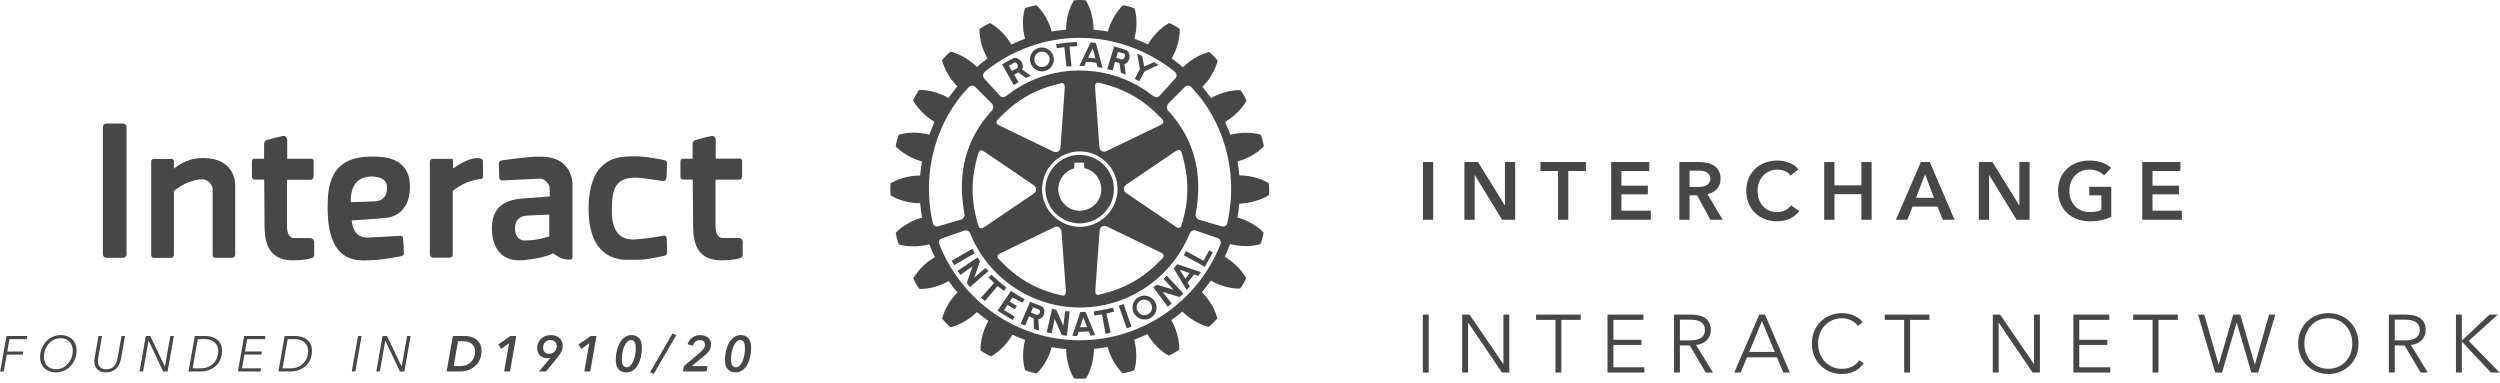 <?xml version="1.0" encoding="UTF-8"?>
<svg width="261px" height="40px" viewBox="0 0 261 40" version="1.1" xmlns="http://www.w3.org/2000/svg" xmlns:xlink="http://www.w3.org/1999/xlink">
    <!-- Generator: Sketch 52.2 (67145) - http://www.bohemiancoding.com/sketch -->
    <title>Group 28</title>
    <desc>Created with Sketch.</desc>
    <g id="Page-1" stroke="none" stroke-width="1" fill="none" fill-rule="evenodd">
        <g id="Group-28" fill="#474747">
            <path d="M132.463,20.39 C132.515,20.029 132.515,19.486 132.463,19.125 C131.533,18.57 130.397,18.311 129.39,18.311 C129.351,17.821 129.273,17.33 129.196,16.852 C130.164,16.594 131.197,16.051 131.946,15.277 C131.895,14.915 131.753,14.386 131.624,14.063 C130.591,13.766 129.428,13.817 128.447,14.076 C128.279,13.624 128.085,13.172 127.892,12.733 C128.757,12.229 129.622,11.441 130.139,10.499 C130.048,10.292 129.919,10.047 129.79,9.827 C129.699,9.672 129.596,9.53 129.506,9.414 C128.421,9.388 127.31,9.75 126.432,10.24 C126.148,9.84 125.851,9.453 125.528,9.065 C126.239,8.355 126.859,7.361 127.13,6.328 C126.897,6.031 126.523,5.656 126.239,5.424 C125.193,5.695 124.211,6.315 123.501,7.025 C123.127,6.702 122.726,6.392 122.326,6.095 C122.829,5.23 123.191,4.106 123.165,3.035 C122.868,2.802 122.416,2.544 122.068,2.402 C121.125,2.918 120.337,3.784 119.846,4.636 C119.395,4.416 118.917,4.223 118.426,4.042 C118.697,3.086 118.749,1.911 118.452,0.878 C118.116,0.736 117.587,0.594 117.238,0.542 C116.463,1.304 115.921,2.337 115.663,3.293 C115.172,3.203 114.655,3.138 114.165,3.099 C114.165,2.105 113.919,0.969 113.364,0.039 C113.183,0.013 112.964,2.84217094e-14 112.744,2.84217094e-14 C112.512,2.84217094e-14 112.292,0.013 112.111,0.039 C111.556,0.969 111.298,2.105 111.298,3.099 C110.794,3.138 110.29,3.203 109.8,3.293 C109.542,2.324 108.986,1.291 108.211,0.542 C107.85,0.594 107.32,0.736 106.998,0.865 C106.701,1.898 106.752,3.061 107.01,4.042 C106.533,4.223 106.055,4.429 105.59,4.649 C105.086,3.784 104.299,2.918 103.356,2.402 C103.188,2.479 102.981,2.583 102.775,2.699 C102.581,2.815 102.4,2.931 102.258,3.035 C102.232,4.119 102.594,5.23 103.098,6.108 C102.723,6.392 102.349,6.676 101.987,6.986 C101.277,6.276 100.283,5.656 99.249,5.385 C98.952,5.617 98.578,5.992 98.345,6.276 C98.617,7.322 99.237,8.303 99.947,9.014 C99.637,9.401 99.314,9.814 99.017,10.227 C98.152,9.724 97.041,9.375 95.956,9.388 C95.853,9.53 95.737,9.711 95.621,9.905 C95.505,10.111 95.401,10.318 95.324,10.486 C95.853,11.428 96.705,12.216 97.571,12.72 C97.377,13.159 97.183,13.611 97.015,14.063 C96.047,13.805 94.872,13.753 93.839,14.063 C93.697,14.399 93.555,14.928 93.503,15.277 C94.252,16.051 95.298,16.594 96.254,16.852 C96.176,17.33 96.111,17.834 96.06,18.324 C95.053,18.324 93.916,18.583 92.986,19.138 C92.935,19.499 92.935,20.042 92.986,20.403 C93.916,20.959 95.053,21.217 96.06,21.217 C96.111,21.721 96.189,22.224 96.266,22.715 C95.298,22.986 94.265,23.528 93.516,24.303 C93.567,24.665 93.71,25.194 93.839,25.517 C94.872,25.814 96.034,25.762 97.015,25.504 C97.196,25.956 97.39,26.421 97.597,26.847 C96.731,27.338 95.866,28.139 95.35,29.068 C95.401,29.185 95.466,29.314 95.543,29.456 C95.685,29.714 95.84,29.972 95.982,30.166 C97.067,30.192 98.178,29.83 99.043,29.339 C99.327,29.753 99.637,30.153 99.96,30.528 C99.249,31.225 98.63,32.219 98.358,33.265 C98.591,33.562 98.965,33.937 99.249,34.169 C100.295,33.898 101.277,33.278 101.987,32.581 C102.362,32.904 102.775,33.201 103.188,33.498 C102.697,34.363 102.349,35.486 102.362,36.571 C102.659,36.791 103.123,37.062 103.459,37.204 C104.402,36.674 105.19,35.822 105.693,34.944 C106.119,35.138 106.571,35.318 107.023,35.486 C106.765,36.442 106.713,37.617 107.023,38.65 C107.359,38.792 107.889,38.934 108.237,38.986 C109.012,38.237 109.554,37.191 109.8,36.235 C110.278,36.339 110.794,36.403 111.311,36.442 C111.311,37.436 111.569,38.573 112.124,39.502 C112.305,39.528 112.512,39.541 112.731,39.541 C112.964,39.541 113.196,39.528 113.39,39.502 C113.945,38.573 114.203,37.436 114.203,36.429 C114.681,36.39 115.172,36.313 115.637,36.222 C115.895,37.191 116.437,38.224 117.212,38.973 C117.574,38.921 118.103,38.779 118.426,38.65 C118.723,37.617 118.671,36.455 118.413,35.473 C118.878,35.293 119.343,35.099 119.782,34.879 C120.286,35.745 121.073,36.61 122.016,37.126 C122.352,36.984 122.829,36.713 123.114,36.494 C123.139,35.409 122.778,34.298 122.287,33.42 C122.675,33.149 123.062,32.839 123.436,32.529 C124.147,33.226 125.141,33.859 126.187,34.13 C126.484,33.898 126.859,33.523 127.091,33.239 C126.82,32.193 126.2,31.212 125.49,30.502 C125.8,30.127 126.11,29.714 126.407,29.301 C127.272,29.791 128.395,30.153 129.467,30.127 C129.57,29.998 129.674,29.843 129.764,29.688 C129.893,29.469 130.022,29.236 130.1,29.042 C129.583,28.1 128.718,27.312 127.866,26.808 C128.072,26.369 128.253,25.917 128.421,25.478 C129.377,25.737 130.552,25.788 131.585,25.491 C131.727,25.156 131.869,24.626 131.921,24.277 C131.172,23.503 130.126,22.96 129.183,22.702 C129.273,22.237 129.338,21.746 129.377,21.269 C130.397,21.204 131.533,20.946 132.463,20.39 L132.463,20.39 Z M102.904,7.412 C105.603,5.269 109.025,3.952 112.718,3.952 C116.411,3.952 119.808,5.269 122.545,7.399 C122.894,7.684 122.894,7.968 122.713,8.174 L121.073,9.982 C120.841,10.24 120.595,10.189 120.26,9.93 C118.181,8.303 115.533,7.361 112.705,7.361 C109.877,7.361 107.23,8.316 105.177,9.93 C104.854,10.189 104.609,10.227 104.376,9.982 L102.736,8.174 C102.568,7.968 102.568,7.684 102.904,7.412 L102.904,7.412 Z M107.901,19.319 C108.263,19.564 108.276,19.964 107.901,20.223 L102.839,23.658 C102.323,24.006 102.207,23.774 102.116,23.477 C101.341,20.881 101.354,18.647 102.116,16.064 C102.284,15.522 102.555,15.69 102.839,15.884 L107.901,19.319 L107.901,19.319 Z M104.221,12.423 C105.151,11.454 106.081,10.692 107.114,10.085 C108.16,9.479 109.309,9.039 110.639,8.717 C110.936,8.639 111.194,8.626 111.156,9.246 L110.717,15.354 C110.704,15.574 110.613,15.729 110.471,15.819 C110.329,15.909 110.136,15.909 109.929,15.806 L104.428,13.146 C104.105,12.991 103.834,12.836 104.221,12.423 L104.221,12.423 Z M104.518,26.408 L110.032,23.735 C110.433,23.541 110.781,23.735 110.82,24.187 L111.272,30.295 C111.311,30.915 111.052,30.902 110.755,30.825 C108.121,30.205 106.197,29.081 104.337,27.118 C103.924,26.705 104.208,26.563 104.518,26.408 L104.518,26.408 Z M108.793,19.745 C108.793,17.575 110.562,15.806 112.731,15.806 C114.901,15.806 116.67,17.575 116.67,19.745 C116.67,21.914 114.901,23.683 112.731,23.683 C110.562,23.67 108.793,21.901 108.793,19.745 L108.793,19.745 Z M114.358,30.218 L114.797,24.11 C114.836,23.67 115.172,23.464 115.585,23.658 L121.099,26.318 C121.667,26.589 121.512,26.808 121.306,27.028 C119.433,28.991 117.509,30.101 114.888,30.734 C114.319,30.889 114.332,30.566 114.358,30.218 L114.358,30.218 Z M117.6,20.171 C117.238,19.926 117.225,19.525 117.6,19.267 L122.662,15.832 C123.178,15.483 123.294,15.716 123.385,16.013 C124.16,18.608 124.147,20.842 123.385,23.425 C123.217,23.967 122.946,23.8 122.662,23.606 L117.6,20.171 L117.6,20.171 Z M121.073,13.094 L115.559,15.754 C115.159,15.948 114.81,15.767 114.771,15.303 L114.332,9.194 C114.281,8.575 114.552,8.587 114.849,8.665 C117.483,9.298 119.407,10.421 121.267,12.371 C121.667,12.797 121.383,12.939 121.073,13.094 L121.073,13.094 Z M97.377,23.257 C96.163,17.872 97.816,12.591 101.083,9.156 C101.354,8.884 101.638,8.884 101.819,9.078 L103.524,10.783 C103.769,11.054 103.743,11.428 103.485,11.609 C100.928,14.45 99.856,17.989 100.696,22.366 C100.722,22.65 100.528,22.883 100.308,22.934 L97.958,23.619 C97.648,23.722 97.442,23.528 97.377,23.257 L97.377,23.257 Z M127.414,25.504 C125.102,31.367 119.369,35.525 112.731,35.525 C106.094,35.525 100.373,31.38 98.074,25.517 C97.945,25.194 98.1,24.975 98.345,24.884 L100.696,24.071 C100.825,24.032 101.148,24.019 101.29,24.368 C103.111,28.926 107.617,32.103 112.744,32.103 C117.871,32.103 122.287,28.978 124.185,24.432 C124.366,24.019 124.676,24.019 124.805,24.058 L127.156,24.871 C127.388,24.975 127.53,25.194 127.414,25.504 L127.414,25.504 Z M128.137,23.257 C128.072,23.528 127.866,23.722 127.556,23.632 L125.206,22.947 C124.986,22.896 124.805,22.663 124.818,22.379 C125.658,18.014 124.586,14.463 122.029,11.622 C121.771,11.441 121.745,11.067 121.99,10.796 L123.695,9.091 C123.811,8.897 124.185,8.859 124.418,9.143 C127.685,12.578 129.351,17.872 128.137,23.257 L128.137,23.257 Z" id="Shape-Copy-21"></path>
            <path d="M116.295,19.745 C116.295,17.782 114.694,16.181 112.718,16.168 C110.755,16.168 109.154,17.769 109.141,19.745 C109.141,21.708 110.742,23.309 112.718,23.322 C114.694,23.309 116.295,21.708 116.295,19.745 L116.295,19.745 Z M110.717,20.739 C110.575,20.442 110.484,20.106 110.484,19.745 C110.484,19.344 110.587,18.957 110.781,18.634 C110.988,18.286 111.272,17.989 111.621,17.795 C111.776,17.704 111.956,17.627 112.137,17.588 L112.176,16.981 L112.757,16.981 L113.17,16.981 L113.196,17.549 C113.79,17.679 114.294,18.027 114.604,18.518 C114.836,18.88 114.978,19.306 114.978,19.758 C114.978,20.171 114.862,20.558 114.668,20.894 C114.281,21.553 113.571,21.992 112.744,22.005 L112.731,22.005 C111.84,22.005 111.078,21.488 110.717,20.739 L110.717,20.739 Z" id="Shape-Copy-20"></path>
            <path d="M118.852,31.031 C118.452,31.264 118.232,31.664 118.232,32.103 C118.232,32.284 118.271,32.452 118.349,32.62 C118.374,32.658 118.387,32.697 118.413,32.736 C118.762,33.33 119.524,33.536 120.118,33.201 C120.35,33.059 120.531,32.865 120.634,32.632 C120.712,32.465 120.75,32.297 120.75,32.116 C120.75,31.909 120.699,31.69 120.583,31.496 C120.208,30.889 119.446,30.682 118.852,31.031 L118.852,31.031 Z M120.079,32.62 C120.027,32.684 119.95,32.749 119.872,32.787 C119.537,32.981 119.11,32.917 118.865,32.62 C118.826,32.581 118.8,32.542 118.775,32.49 C118.697,32.361 118.671,32.232 118.658,32.09 C118.658,31.806 118.8,31.548 119.059,31.393 C119.446,31.173 119.937,31.289 120.156,31.69 C120.234,31.819 120.273,31.961 120.273,32.09 C120.286,32.284 120.208,32.477 120.079,32.62 L120.079,32.62 Z" id="Shape-Copy-19"></path>
            <path d="M101.509,25.969 L99.353,27.222 C99.43,27.377 99.521,27.545 99.611,27.687 L101.768,26.434 C101.664,26.253 101.6,26.137 101.509,25.969 L101.509,25.969 Z" id="Shape-Copy-18"></path>
            <path d="M116.799,31.909 L117.625,34.272 C117.793,34.221 117.974,34.169 118.129,34.105 L117.303,31.741 C117.109,31.819 116.993,31.858 116.799,31.909 L116.799,31.909 Z" id="Shape-Copy-17"></path>
            <path d="M104.802,30.36 L105.061,30.024 C104.492,29.546 104.027,29.172 103.498,28.681 L103.201,28.978 C103.408,29.172 103.588,29.352 103.782,29.546 L102.413,31.083 L102.826,31.431 L104.144,29.869 C104.363,30.05 104.583,30.192 104.802,30.36 L104.802,30.36 Z" id="Shape-Copy-16"></path>
            <path d="M116.205,32.116 C115.482,32.284 114.901,32.413 114.19,32.516 L114.255,32.942 C114.526,32.891 114.771,32.865 115.056,32.826 L115.417,34.854 L115.947,34.737 L115.52,32.736 C115.792,32.671 116.037,32.594 116.308,32.529 L116.205,32.116 L116.205,32.116 Z" id="Shape-Copy-15"></path>
            <path d="M113.364,32.62 L113.338,32.555 L112.783,32.581 L112.77,32.632 L112.421,33.678 L111.956,35.06 C112.124,35.06 112.292,35.073 112.46,35.086 L112.602,34.647 L113.687,34.608 L113.842,35.034 C114.01,35.009 114.165,34.996 114.332,34.983 L113.79,33.666 L113.364,32.62 L113.364,32.62 Z M112.757,34.169 L112.925,33.653 L113.093,33.136 L113.299,33.653 L113.493,34.143 L112.757,34.169 L112.757,34.169 Z" id="Shape-Copy-14"></path>
            <path d="M122.532,28.022 L122.894,28.629 L123.888,30.256 C124.005,30.127 124.121,30.011 124.224,29.895 L123.979,29.507 L124.663,28.655 L125.089,28.81 C125.128,28.745 125.18,28.681 125.218,28.629 C125.27,28.552 125.322,28.474 125.386,28.41 L122.894,27.583 L122.532,28.022 L122.532,28.022 Z M124.198,28.513 L124.108,28.629 L123.746,29.094 L123.462,28.629 L123.178,28.164 L124.198,28.513 L124.198,28.513 Z" id="Shape-Copy-13"></path>
            <polygon id="Shape-Copy-12" points="125.645 27.222 123.824 26.214 123.578 26.641 125.787 27.854 126.626 26.344 126.239 26.137"></polygon>
            <path d="M111.194,32.49 L111.014,34.014 L110.278,32.348 C110.097,32.31 110.006,32.258 109.839,32.232 L109.27,34.699 C109.438,34.737 109.606,34.763 109.787,34.789 L110.11,33.291 L110.846,34.97 C111.014,34.996 111.194,35.047 111.388,35.047 L111.672,32.503 C111.517,32.503 111.349,32.516 111.194,32.49 L111.194,32.49 Z" id="Shape-Copy-11"></path>
            <path d="M121.474,29.12 L122.52,30.243 L120.776,29.727 C120.634,29.843 120.531,29.882 120.402,29.985 L121.913,32.025 C122.055,31.922 122.184,31.806 122.313,31.69 L121.383,30.476 L123.139,31.005 C123.269,30.889 123.424,30.786 123.54,30.631 L121.796,28.771 C121.693,28.888 121.603,29.017 121.474,29.12 L121.474,29.12 Z" id="Shape-Copy-10"></path>
            <path d="M102.878,27.971 L101.716,28.978 L102.31,27.26 C102.194,27.105 102.168,27.015 102.052,26.873 L99.96,28.281 C100.063,28.423 100.166,28.552 100.27,28.694 L101.522,27.816 L100.928,29.546 C101.031,29.675 101.135,29.843 101.277,29.959 L103.214,28.293 C103.111,28.203 102.981,28.1 102.878,27.971 L102.878,27.971 Z" id="Shape-Copy-9"></path>
            <path d="M108.663,31.935 L107.54,31.509 L107.127,32.477 L107.062,32.62 L106.558,33.795 C106.726,33.885 106.881,33.937 107.036,33.988 L107.424,33.02 L107.914,33.226 L107.94,34.324 C108.134,34.402 108.315,34.453 108.483,34.492 L108.405,33.33 C108.767,33.278 108.986,32.955 109.025,32.62 C109.038,32.568 109.038,32.516 109.038,32.477 C109.025,32.245 108.909,32.025 108.663,31.935 L108.663,31.935 Z M108.56,32.62 C108.508,32.774 108.353,32.917 108.198,32.852 L107.63,32.632 L107.643,32.62 L107.695,32.477 L107.837,32.077 L108.457,32.31 C108.534,32.348 108.573,32.4 108.586,32.477 C108.586,32.516 108.573,32.568 108.56,32.62 L108.56,32.62 Z" id="Shape-Copy-8"></path>
            <path d="M105.706,31.044 C106.042,31.238 106.391,31.431 106.752,31.599 L106.972,31.225 C106.468,30.967 105.99,30.657 105.551,30.36 L104.144,32.439 C104.673,32.787 105.177,33.084 105.719,33.407 L105.939,33.046 L104.815,32.374 L105.19,31.832 L105.939,32.284 L106.171,31.935 C105.926,31.806 105.667,31.651 105.409,31.483 L105.706,31.044 L105.706,31.044 Z" id="Shape-Copy-7"></path>
            <path d="M108.883,7.451 C109.529,7.387 110.032,6.844 110.032,6.198 C110.032,6.16 110.019,6.121 110.019,6.095 C109.955,5.411 109.348,4.907 108.663,4.959 C108.018,5.023 107.527,5.553 107.527,6.198 L107.527,6.315 C107.604,6.999 108.211,7.503 108.883,7.451 L108.883,7.451 Z M108.715,5.398 C109.154,5.359 109.542,5.682 109.58,6.121 L109.58,6.198 C109.58,6.612 109.27,6.947 108.857,6.999 C108.418,7.038 108.031,6.715 107.992,6.276 L107.992,6.211 C107.979,5.772 108.302,5.424 108.715,5.398 L108.715,5.398 Z" id="Shape-Copy-6"></path>
            <path d="M113.403,6.457 C113.751,6.47 114.074,6.483 114.449,6.547 L114.591,7.012 C114.771,7.038 114.914,7.051 115.107,7.09 L114.707,5.592 L114.41,4.481 L113.855,4.429 L113.299,5.592 L112.679,6.883 C112.899,6.896 112.976,6.883 113.196,6.896 L113.403,6.457 L113.403,6.457 Z M114.074,5.049 L114.229,5.579 L114.371,6.108 C114.113,6.069 113.855,6.044 113.596,6.031 L113.816,5.579 L114.074,5.049 L114.074,5.049 Z" id="Shape-Copy-5"></path>
            <path d="M111.117,4.92 L111.336,6.96 L111.866,6.909 L111.659,4.868 L112.46,4.817 L112.421,4.378 C111.53,4.429 111.169,4.468 110.265,4.597 L110.329,5.036 L111.117,4.92 L111.117,4.92 Z" id="Shape-Copy-4"></path>
            <path d="M118.943,8.484 L119.485,7.451 L120.944,6.78 C120.789,6.663 120.621,6.586 120.466,6.495 L119.446,6.947 L119.265,5.863 C119.059,5.759 118.93,5.708 118.723,5.617 L119.007,7.206 L118.465,8.239 L118.943,8.484 L118.943,8.484 Z" id="Shape-Copy-3"></path>
            <path d="M116.411,6.457 L116.889,6.612 L117.018,7.593 C117.225,7.671 117.354,7.722 117.535,7.8 L117.38,6.689 C117.754,6.599 117.948,6.198 117.922,5.824 C117.909,5.54 117.78,5.295 117.548,5.217 C117.135,5.088 116.721,4.946 116.308,4.843 L116.011,5.837 L115.598,7.219 C115.817,7.283 115.96,7.309 116.166,7.361 L116.411,6.457 L116.411,6.457 Z M116.708,5.411 C116.941,5.475 117.07,5.514 117.29,5.579 C117.419,5.617 117.457,5.708 117.457,5.811 C117.457,6.018 117.251,6.25 117.096,6.211 L116.541,6.031 L116.605,5.811 L116.708,5.411 L116.708,5.411 Z" id="Shape-Copy-2"></path>
            <path d="M105.835,8.884 C106.042,8.768 106.145,8.691 106.339,8.575 L105.874,7.8 L106.313,7.554 L107.101,8.136 C107.307,8.045 107.437,7.981 107.604,7.903 L106.701,7.244 C106.752,7.154 106.778,7.064 106.791,6.973 C106.843,6.444 106.197,5.85 105.758,6.095 C105.383,6.302 104.983,6.495 104.621,6.715 L104.764,6.973 L105.835,8.884 L105.835,8.884 Z M105.848,6.56 C106.094,6.418 106.274,6.741 106.249,6.973 C106.249,7.051 106.21,7.102 106.158,7.141 L105.642,7.412 L105.383,6.973 L105.319,6.857 C105.525,6.741 105.642,6.676 105.848,6.56 L105.848,6.56 Z" id="Shape-Copy"></path>
            <path d="M148.553,16.912 L149.623,16.912 L149.623,22.949 L148.553,22.949 L148.553,16.912 Z M152.885,16.912 L154.303,16.912 L157.097,21.432 L157.114,21.432 L157.114,16.912 L158.183,16.912 L158.183,22.949 L156.825,22.949 L153.972,18.285 L153.955,18.285 L153.955,22.949 L152.885,22.949 L152.885,16.912 Z M162.659,17.85 L160.817,17.85 L160.817,16.912 L165.572,16.912 L165.572,17.85 L163.729,17.85 L163.729,22.949 L162.659,22.949 L162.659,17.85 Z M168.205,16.912 L172.188,16.912 L172.188,17.85 L169.275,17.85 L169.275,19.385 L172.035,19.385 L172.035,20.289 L169.275,20.289 L169.275,21.994 L172.34,21.994 L172.34,22.949 L168.205,22.949 L168.205,16.912 Z M175.322,16.912 L177.411,16.912 C177.694,16.912 177.968,16.942 178.234,17.002 C178.501,17.062 178.737,17.16 178.943,17.296 C179.15,17.433 179.316,17.612 179.44,17.833 C179.565,18.055 179.627,18.325 179.627,18.643 C179.627,19.081 179.504,19.438 179.258,19.713 C179.011,19.989 178.676,20.175 178.251,20.272 L179.856,22.949 L178.566,22.949 L177.173,20.391 L176.392,20.391 L176.392,22.949 L175.322,22.949 L175.322,16.912 Z M177.266,19.513 C177.419,19.513 177.572,19.502 177.725,19.479 C177.878,19.456 178.015,19.414 178.137,19.351 C178.259,19.289 178.359,19.199 178.438,19.082 C178.517,18.966 178.557,18.817 178.557,18.635 C178.557,18.47 178.52,18.335 178.447,18.23 C178.373,18.125 178.28,18.041 178.167,17.978 C178.053,17.916 177.925,17.873 177.78,17.85 C177.636,17.828 177.496,17.816 177.36,17.816 L176.392,17.816 L176.392,19.513 L177.266,19.513 Z M186.939,18.328 C186.781,18.112 186.574,17.954 186.319,17.855 C186.064,17.755 185.815,17.705 185.572,17.705 C185.261,17.705 184.978,17.762 184.723,17.876 C184.468,17.99 184.249,18.146 184.065,18.345 C183.881,18.544 183.739,18.777 183.64,19.044 C183.541,19.311 183.492,19.601 183.492,19.914 C183.492,20.244 183.54,20.545 183.636,20.818 C183.732,21.09 183.869,21.325 184.048,21.521 C184.226,21.717 184.44,21.869 184.689,21.977 C184.938,22.085 185.218,22.139 185.529,22.139 C185.852,22.139 186.138,22.075 186.387,21.947 C186.636,21.82 186.837,21.65 186.99,21.44 L187.848,22.045 C187.582,22.381 187.256,22.641 186.871,22.826 C186.486,23.01 186.036,23.103 185.521,23.103 C185.051,23.103 184.62,23.025 184.226,22.868 C183.833,22.712 183.494,22.493 183.211,22.212 C182.928,21.93 182.708,21.595 182.549,21.206 C182.391,20.816 182.311,20.386 182.311,19.914 C182.311,19.431 182.395,18.994 182.562,18.605 C182.729,18.216 182.958,17.885 183.25,17.612 C183.541,17.339 183.885,17.129 184.281,16.981 C184.678,16.833 185.108,16.759 185.572,16.759 C185.764,16.759 185.965,16.777 186.175,16.814 C186.384,16.851 186.585,16.908 186.778,16.985 C186.97,17.062 187.151,17.157 187.321,17.271 C187.491,17.384 187.635,17.521 187.754,17.68 L186.939,18.328 Z M190.447,16.912 L191.517,16.912 L191.517,19.351 L194.327,19.351 L194.327,16.912 L195.397,16.912 L195.397,22.949 L194.327,22.949 L194.327,20.272 L191.517,20.272 L191.517,22.949 L190.447,22.949 L190.447,16.912 Z M200.544,16.912 L201.47,16.912 L204.059,22.949 L202.837,22.949 L202.276,21.568 L199.67,21.568 L199.126,22.949 L197.929,22.949 L200.544,16.912 Z M201.903,20.647 L200.977,18.191 L200.035,20.647 L201.903,20.647 Z M206.591,16.912 L208.009,16.912 L210.803,21.432 L210.82,21.432 L210.82,16.912 L211.889,16.912 L211.889,22.949 L210.531,22.949 L207.678,18.285 L207.661,18.285 L207.661,22.949 L206.591,22.949 L206.591,16.912 Z M220.416,22.634 C220.11,22.782 219.775,22.897 219.41,22.979 C219.044,23.062 218.624,23.103 218.149,23.103 C217.662,23.103 217.217,23.025 216.815,22.868 C216.414,22.712 216.068,22.493 215.78,22.212 C215.491,21.93 215.266,21.595 215.104,21.206 C214.943,20.816 214.862,20.386 214.862,19.914 C214.862,19.431 214.946,18.994 215.113,18.605 C215.28,18.216 215.509,17.885 215.801,17.612 C216.092,17.339 216.436,17.129 216.832,16.981 C217.229,16.833 217.659,16.759 218.123,16.759 C218.604,16.759 219.044,16.829 219.443,16.968 C219.843,17.107 220.164,17.291 220.407,17.518 L219.668,18.319 C219.516,18.149 219.302,18.004 219.027,17.885 C218.753,17.765 218.454,17.705 218.132,17.705 C217.815,17.705 217.527,17.762 217.27,17.876 C217.012,17.99 216.793,18.146 216.612,18.345 C216.431,18.544 216.29,18.777 216.191,19.044 C216.092,19.311 216.043,19.601 216.043,19.914 C216.043,20.238 216.092,20.535 216.191,20.805 C216.29,21.075 216.432,21.309 216.616,21.508 C216.8,21.707 217.023,21.862 217.287,21.973 C217.55,22.084 217.849,22.139 218.183,22.139 C218.641,22.139 219.04,22.068 219.38,21.926 L219.38,20.391 L218.115,20.391 L218.115,19.505 L220.416,19.505 L220.416,22.634 Z M223.652,16.912 L227.634,16.912 L227.634,17.85 L224.722,17.85 L224.722,19.385 L227.481,19.385 L227.481,20.289 L224.722,20.289 L224.722,21.994 L227.787,21.994 L227.787,22.949 L223.652,22.949 L223.652,16.912 Z" id="INTERCHANGE-EXCHANGE-Copy-3"></path>
            <path d="M149.159,38.892 L148.544,38.892 L148.544,32.844 L149.159,32.844 L149.159,38.892 Z M156.94,37.995 L156.957,37.995 L156.957,32.844 L157.572,32.844 L157.572,38.892 L156.804,38.892 L153.285,33.69 L153.268,33.69 L153.268,38.892 L152.653,38.892 L152.653,32.844 L153.421,32.844 L156.94,37.995 Z M163.005,38.892 L162.39,38.892 L162.39,33.391 L160.366,33.391 L160.366,32.844 L165.029,32.844 L165.029,33.391 L163.005,33.391 L163.005,38.892 Z M168.438,38.345 L171.675,38.345 L171.675,38.892 L167.823,38.892 L167.823,32.844 L171.573,32.844 L171.573,33.391 L168.438,33.391 L168.438,35.475 L171.368,35.475 L171.368,36.013 L168.438,36.013 L168.438,38.345 Z M175.382,38.892 L174.767,38.892 L174.767,32.844 L176.544,32.844 C176.84,32.844 177.115,32.873 177.368,32.93 C177.622,32.987 177.841,33.079 178.026,33.207 C178.211,33.335 178.355,33.502 178.457,33.707 C178.56,33.912 178.611,34.162 178.611,34.459 C178.611,34.681 178.571,34.883 178.491,35.065 C178.412,35.247 178.304,35.405 178.167,35.539 C178.03,35.673 177.868,35.78 177.68,35.859 C177.492,35.939 177.287,35.99 177.065,36.013 L178.833,38.892 L178.081,38.892 L176.407,36.064 L175.382,36.064 L175.382,38.892 Z M175.382,35.535 L176.45,35.535 C176.945,35.535 177.327,35.445 177.595,35.266 C177.862,35.086 177.996,34.817 177.996,34.459 C177.996,34.259 177.959,34.091 177.885,33.955 C177.811,33.818 177.708,33.707 177.578,33.622 C177.447,33.536 177.287,33.473 177.099,33.434 C176.911,33.394 176.703,33.374 176.476,33.374 L175.382,33.374 L175.382,35.535 Z M181.729,38.892 L181.054,38.892 L183.668,32.844 L184.266,32.844 L186.862,38.892 L186.179,38.892 L185.513,37.303 L182.387,37.303 L181.729,38.892 Z M182.617,36.739 L185.282,36.739 L183.95,33.528 L182.617,36.739 Z M194.576,37.918 C194.473,38.072 194.349,38.217 194.204,38.353 C194.059,38.49 193.891,38.61 193.7,38.712 C193.509,38.815 193.299,38.896 193.068,38.956 C192.837,39.015 192.586,39.045 192.312,39.045 C191.857,39.045 191.435,38.966 191.048,38.806 C190.661,38.647 190.328,38.426 190.049,38.144 C189.77,37.862 189.552,37.528 189.395,37.141 C189.239,36.753 189.16,36.329 189.16,35.868 C189.16,35.407 189.24,34.982 189.4,34.595 C189.559,34.208 189.78,33.873 190.062,33.592 C190.343,33.31 190.677,33.089 191.061,32.93 C191.445,32.77 191.862,32.691 192.312,32.691 C192.534,32.691 192.752,32.713 192.966,32.759 C193.179,32.804 193.38,32.868 193.568,32.951 C193.756,33.034 193.927,33.133 194.08,33.25 C194.234,33.367 194.362,33.499 194.465,33.647 L193.952,34.023 C193.889,33.926 193.806,33.829 193.7,33.733 C193.595,33.636 193.471,33.55 193.329,33.476 C193.186,33.402 193.031,33.343 192.863,33.297 C192.695,33.251 192.514,33.229 192.321,33.229 C191.928,33.229 191.576,33.3 191.266,33.442 C190.956,33.585 190.692,33.777 190.476,34.019 C190.259,34.261 190.094,34.541 189.98,34.86 C189.867,35.179 189.81,35.515 189.81,35.868 C189.81,36.221 189.868,36.557 189.985,36.876 C190.101,37.195 190.268,37.475 190.484,37.717 C190.701,37.959 190.964,38.151 191.274,38.294 C191.585,38.436 191.934,38.507 192.321,38.507 C192.668,38.507 192.998,38.436 193.312,38.294 C193.625,38.151 193.887,37.923 194.097,37.61 L194.576,37.918 Z M199.41,38.892 L198.796,38.892 L198.796,33.391 L196.771,33.391 L196.771,32.844 L201.435,32.844 L201.435,33.391 L199.41,33.391 L199.41,38.892 Z M212.334,37.995 L212.351,37.995 L212.351,32.844 L212.966,32.844 L212.966,38.892 L212.198,38.892 L208.679,33.69 L208.662,33.69 L208.662,38.892 L208.047,38.892 L208.047,32.844 L208.815,32.844 L212.334,37.995 Z M217.075,38.345 L220.312,38.345 L220.312,38.892 L216.46,38.892 L216.46,32.844 L220.21,32.844 L220.21,33.391 L217.075,33.391 L217.075,35.475 L220.005,35.475 L220.005,36.013 L217.075,36.013 L217.075,38.345 Z M225.344,38.892 L224.729,38.892 L224.729,33.391 L222.704,33.391 L222.704,32.844 L227.368,32.844 L227.368,33.391 L225.344,33.391 L225.344,38.892 Z M231.622,38.046 L231.639,38.046 L233.151,32.844 L233.885,32.844 L235.397,38.046 L235.414,38.046 L236.892,32.844 L237.541,32.844 L235.756,38.892 L235.039,38.892 L233.518,33.698 L233.501,33.698 L231.981,38.892 L231.263,38.892 L229.478,32.844 L230.127,32.844 L231.622,38.046 Z M246.228,35.868 C246.228,36.329 246.148,36.753 245.989,37.141 C245.83,37.528 245.609,37.862 245.327,38.144 C245.045,38.426 244.712,38.647 244.328,38.806 C243.943,38.966 243.526,39.045 243.076,39.045 C242.627,39.045 242.209,38.966 241.825,38.806 C241.441,38.647 241.108,38.426 240.826,38.144 C240.544,37.862 240.323,37.528 240.164,37.141 C240.004,36.753 239.925,36.329 239.925,35.868 C239.925,35.407 240.004,34.982 240.164,34.595 C240.323,34.208 240.544,33.873 240.826,33.592 C241.108,33.31 241.441,33.089 241.825,32.93 C242.209,32.77 242.627,32.691 243.076,32.691 C243.526,32.691 243.943,32.77 244.328,32.93 C244.712,33.089 245.045,33.31 245.327,33.592 C245.609,33.873 245.83,34.208 245.989,34.595 C246.148,34.982 246.228,35.407 246.228,35.868 Z M245.579,35.868 C245.579,35.515 245.522,35.179 245.408,34.86 C245.294,34.541 245.129,34.261 244.913,34.019 C244.696,33.777 244.433,33.585 244.123,33.442 C243.812,33.3 243.464,33.229 243.076,33.229 C242.689,33.229 242.34,33.3 242.03,33.442 C241.72,33.585 241.456,33.777 241.24,34.019 C241.024,34.261 240.859,34.541 240.745,34.86 C240.631,35.179 240.574,35.515 240.574,35.868 C240.574,36.221 240.631,36.557 240.745,36.876 C240.859,37.195 241.024,37.474 241.24,37.713 C241.456,37.952 241.72,38.143 242.03,38.285 C242.34,38.427 242.689,38.499 243.076,38.499 C243.464,38.499 243.812,38.427 244.123,38.285 C244.433,38.143 244.696,37.952 244.913,37.713 C245.129,37.474 245.294,37.195 245.408,36.876 C245.522,36.557 245.579,36.221 245.579,35.868 Z M250.012,38.892 L249.397,38.892 L249.397,32.844 L251.174,32.844 C251.47,32.844 251.745,32.873 251.998,32.93 C252.252,32.987 252.471,33.079 252.656,33.207 C252.841,33.335 252.985,33.502 253.087,33.707 C253.19,33.912 253.241,34.162 253.241,34.459 C253.241,34.681 253.201,34.883 253.121,35.065 C253.042,35.247 252.934,35.405 252.797,35.539 C252.66,35.673 252.498,35.78 252.31,35.859 C252.122,35.939 251.917,35.99 251.695,36.013 L253.463,38.892 L252.711,38.892 L251.037,36.064 L250.012,36.064 L250.012,38.892 Z M250.012,35.535 L251.08,35.535 C251.575,35.535 251.957,35.445 252.225,35.266 C252.492,35.086 252.626,34.817 252.626,34.459 C252.626,34.259 252.589,34.091 252.515,33.955 C252.441,33.818 252.338,33.707 252.208,33.622 C252.077,33.536 251.917,33.473 251.729,33.434 C251.541,33.394 251.333,33.374 251.106,33.374 L250.012,33.374 L250.012,35.535 Z M257.017,35.56 L257.025,35.56 L259.904,32.844 L260.783,32.844 L257.734,35.586 L260.954,38.892 L260.049,38.892 L257.025,35.671 L257.017,35.671 L257.017,38.892 L256.402,38.892 L256.402,32.844 L257.017,32.844 L257.017,35.56 Z" id="INTERACT-NETWORK"></path>
            <path d="M21.071,16.5 C19.407,16.5 18.147,17.594 18.159,17.617 L18.159,16.845 C18.159,16.845 18.147,16.595 17.909,16.595 L16.055,16.595 C15.77,16.595 15.782,16.869 15.782,16.869 L15.782,26.603 C15.782,26.603 15.782,26.924 16.103,26.924 L17.838,26.924 C18.147,26.924 18.159,26.603 18.159,26.603 L18.159,19.935 C18.349,19.816 19.253,18.937 20.857,18.735 C21.927,18.58 22.2,19.614 22.2,19.614 L22.2,26.627 C22.2,26.627 22.2,26.912 22.485,26.912 L24.197,26.912 C24.554,26.912 24.554,26.556 24.554,26.556 L24.554,19.317 C24.565,19.305 24.649,16.429 21.071,16.5 L21.071,16.5 Z" id="Shape"></path>
            <path d="M32.398,24.856 L30.722,24.856 C29.95,24.856 29.962,23.786 29.962,23.548 L29.962,18.77 L32.422,18.77 C32.695,18.77 32.743,18.449 32.743,18.449 L32.743,16.821 C32.743,16.821 32.755,16.572 32.493,16.572 L29.985,16.572 L29.985,14.622 C29.985,14.622 29.985,14.159 29.557,14.194 C29.153,14.266 28.203,14.527 27.953,14.587 C27.561,14.67 27.573,15.026 27.573,14.967 L27.573,16.572 L26.586,16.572 C26.301,16.572 26.301,16.857 26.301,16.857 L26.301,18.449 C26.301,18.449 26.301,18.747 26.598,18.747 L27.584,18.747 C27.584,18.747 27.62,23.263 27.62,23.406 C27.62,24.749 27.715,26.853 30.021,27.15 C30.461,27.209 31.816,27.185 32.517,26.948 C32.743,26.924 32.802,26.662 32.802,26.662 L32.802,25.189 C32.755,25.212 32.755,24.856 32.398,24.856 L32.398,24.856 Z" id="Shape"></path>
            <path d="M42.798,19.519 C42.798,16.358 40.017,16.346 38.781,16.346 C34.431,16.346 34.205,19.448 34.205,21.718 C34.205,27.875 37.699,27.162 38.757,27.162 C39.803,27.162 41.824,26.758 41.824,26.758 C42.026,26.71 42.204,26.639 42.168,26.413 L42.085,24.915 C42.085,24.915 42.085,24.594 41.788,24.618 C41.491,24.642 38.365,24.808 38.365,24.808 C37.699,24.796 36.879,24.547 36.713,23.014 C36.713,23.014 40.029,22.8 40.243,22.752 C40.504,22.752 42.798,22.514 42.798,19.519 L42.798,19.519 Z M39.197,21.017 L36.618,21.112 C36.582,19.412 37.295,18.426 38.84,18.426 C39.637,18.473 40.267,18.675 40.385,19.341 C40.433,19.733 40.385,19.947 40.362,20.066 C40.231,20.696 39.684,20.993 39.197,21.017 L39.197,21.017 Z" id="Shape"></path>
            <path d="M50.108,16.524 C49.205,16.381 48.171,17.011 47.291,17.582 L47.291,16.809 C47.291,16.702 47.291,16.583 47.113,16.583 L45.163,16.583 C45.163,16.583 44.878,16.595 44.878,16.881 L44.878,26.544 C44.878,26.9 45.223,26.9 45.223,26.9 L46.946,26.9 C46.946,26.9 47.267,26.9 47.267,26.579 L47.267,19.935 C48.123,19.234 49.157,18.794 50.191,18.687 C50.298,18.663 50.429,18.652 50.429,18.378 L50.429,16.845 C50.429,16.845 50.441,16.595 50.108,16.524 L50.108,16.524 Z" id="Shape"></path>
            <path d="M56.288,16.358 C55.409,16.31 52.473,16.726 52.473,16.726 C52.188,16.774 52.081,16.881 52.081,17.035 L52.117,18.473 C52.128,18.663 52.2,18.806 52.402,18.842 L56.384,18.652 C56.859,18.628 57.358,19.246 57.37,19.543 L57.406,20.506 L54.601,20.72 C52.128,20.886 51.356,22.122 51.356,23.834 C51.356,23.834 51.154,27.459 54.601,27.162 C56.811,26.972 57.75,26.449 57.75,26.449 C58.226,26.793 58.725,27.114 59.462,27.102 C59.462,27.102 59.771,27.138 59.771,26.853 L59.771,19.4 C59.771,19.4 59.973,16.262 56.288,16.358 L56.288,16.358 Z M57.346,24.689 C56.431,24.927 55.896,25.105 54.743,25.105 C54.743,25.105 53.769,25.141 53.769,23.834 C53.769,22.586 54.85,22.514 54.922,22.514 C54.993,22.502 57.346,22.396 57.346,22.396 L57.346,24.689 L57.346,24.689 Z" id="Shape"></path>
            <path d="M77.136,24.844 L75.46,24.844 C74.688,24.844 74.699,23.774 74.699,23.537 L74.699,18.758 L77.16,18.758 C77.433,18.758 77.481,18.438 77.481,18.438 L77.481,16.809 C77.481,16.809 77.493,16.56 77.231,16.56 L74.723,16.56 L74.723,14.622 C74.723,14.622 74.723,14.159 74.295,14.194 C73.891,14.266 72.94,14.527 72.691,14.587 C72.299,14.67 72.31,15.026 72.31,14.967 L72.31,16.572 L71.324,16.572 C71.039,16.572 71.039,16.857 71.039,16.857 L71.039,18.449 C71.039,18.449 71.039,18.747 71.336,18.747 L72.322,18.747 C72.322,18.747 72.358,23.263 72.358,23.406 C72.358,24.749 72.453,26.853 74.759,27.15 C75.199,27.209 76.554,27.185 77.255,26.948 C77.481,26.924 77.54,26.662 77.54,26.662 L77.54,25.189 C77.505,25.212 77.505,24.844 77.136,24.844 L77.136,24.844 Z" id="Shape"></path>
            <path d="M12.822,12.899 L11.111,12.899 C10.742,12.899 10.742,13.267 10.742,13.267 L10.742,26.532 C10.742,26.532 10.742,26.912 11.111,26.912 L12.834,26.912 C13.215,26.912 13.215,26.532 13.215,26.532 L13.215,13.291 C13.215,13.291 13.215,12.899 12.822,12.899 L12.822,12.899 Z" id="Shape"></path>
            <path d="M69.398,16.726 C69.398,16.726 67.402,16.262 65.94,16.322 C65.06,16.381 61.447,16.06 61.447,21.801 C61.447,27.34 65.06,27.126 65.69,27.126 C67.437,27.126 67.425,27.09 69.387,26.698 C69.553,26.639 69.636,26.532 69.648,26.377 L69.612,24.951 C69.612,24.689 69.505,24.571 69.28,24.594 C68.352,24.785 67.342,24.915 66.272,24.998 C64.49,25.094 63.872,23.869 63.872,21.944 C63.919,20.173 63.955,18.652 66.166,18.545 C67.164,18.545 68.186,18.77 69.101,18.889 C69.434,18.937 69.541,18.782 69.577,18.556 L69.636,17.178 C69.696,16.94 69.589,16.809 69.398,16.726 L69.398,16.726 Z" id="Shape"></path>
            <path d="M0.391,38.783 L0.02,38.783 L0.674,35.077 L2.856,35.077 L2.799,35.407 L0.988,35.407 L0.758,36.7 L2.438,36.7 L2.385,37.019 L0.705,37.019 L0.391,38.783 Z M5.835,38.877 C5.594,38.877 5.373,38.839 5.17,38.762 C4.968,38.685 4.794,38.577 4.647,38.437 C4.5,38.298 4.387,38.13 4.307,37.935 C4.227,37.74 4.186,37.523 4.186,37.286 C4.186,36.969 4.242,36.669 4.354,36.388 C4.466,36.108 4.618,35.863 4.812,35.656 C5.006,35.448 5.234,35.284 5.498,35.164 C5.761,35.043 6.044,34.983 6.348,34.983 C6.589,34.983 6.81,35.021 7.013,35.096 C7.215,35.171 7.389,35.278 7.533,35.418 C7.678,35.557 7.792,35.724 7.874,35.917 C7.956,36.111 7.997,36.326 7.997,36.564 C7.997,36.881 7.943,37.18 7.834,37.461 C7.726,37.742 7.576,37.987 7.384,38.197 C7.192,38.406 6.964,38.572 6.699,38.694 C6.433,38.816 6.146,38.877 5.835,38.877 Z M7.599,36.6 C7.599,36.422 7.571,36.255 7.515,36.098 C7.459,35.941 7.378,35.804 7.272,35.687 C7.165,35.57 7.033,35.478 6.874,35.41 C6.715,35.342 6.535,35.308 6.332,35.308 C6.071,35.308 5.832,35.363 5.615,35.472 C5.399,35.582 5.215,35.728 5.063,35.91 C4.911,36.091 4.794,36.299 4.71,36.532 C4.626,36.766 4.584,37.007 4.584,37.255 C4.584,37.433 4.611,37.601 4.665,37.76 C4.719,37.918 4.801,38.056 4.909,38.173 C5.017,38.29 5.149,38.383 5.306,38.451 C5.463,38.519 5.645,38.553 5.851,38.553 C6.109,38.553 6.345,38.499 6.56,38.39 C6.775,38.282 6.959,38.137 7.112,37.956 C7.266,37.775 7.385,37.566 7.471,37.331 C7.556,37.095 7.599,36.852 7.599,36.6 Z M11.07,38.877 C10.846,38.877 10.657,38.844 10.502,38.778 C10.346,38.711 10.22,38.625 10.122,38.519 C10.025,38.412 9.954,38.292 9.91,38.157 C9.867,38.023 9.845,37.888 9.845,37.752 C9.845,37.63 9.855,37.513 9.876,37.401 L10.285,35.077 L10.656,35.077 L10.253,37.359 C10.232,37.471 10.222,37.577 10.222,37.679 C10.222,37.797 10.237,37.909 10.266,38.014 C10.296,38.118 10.345,38.211 10.413,38.291 C10.481,38.371 10.57,38.435 10.68,38.482 C10.79,38.529 10.927,38.553 11.091,38.553 C11.286,38.553 11.453,38.52 11.59,38.456 C11.728,38.391 11.843,38.304 11.936,38.194 C12.028,38.084 12.102,37.957 12.156,37.812 C12.21,37.667 12.251,37.516 12.279,37.359 L12.682,35.077 L13.053,35.077 L12.645,37.401 C12.617,37.555 12.571,37.718 12.506,37.891 C12.442,38.063 12.349,38.223 12.229,38.369 C12.109,38.516 11.954,38.637 11.766,38.733 C11.577,38.829 11.345,38.877 11.07,38.877 Z M17.21,38.254 L17.22,38.254 L17.78,35.077 L18.152,35.077 L17.497,38.783 L17.032,38.783 L15.514,35.564 L15.503,35.564 L14.938,38.783 L14.566,38.783 L15.221,35.077 L15.687,35.077 L17.21,38.254 Z M20.335,35.077 L21.455,35.077 C21.664,35.077 21.872,35.106 22.078,35.164 C22.284,35.221 22.469,35.312 22.633,35.436 C22.797,35.56 22.929,35.72 23.03,35.917 C23.131,36.115 23.182,36.351 23.182,36.627 C23.182,36.951 23.125,37.246 23.012,37.511 C22.899,37.776 22.741,38.003 22.538,38.191 C22.336,38.38 22.097,38.526 21.821,38.629 C21.546,38.731 21.246,38.783 20.921,38.783 L19.681,38.783 L20.335,35.077 Z M20.11,38.453 L20.947,38.453 C21.247,38.453 21.512,38.403 21.74,38.301 C21.969,38.2 22.161,38.067 22.316,37.901 C22.471,37.735 22.588,37.545 22.667,37.331 C22.745,37.116 22.784,36.895 22.784,36.668 C22.784,36.497 22.756,36.335 22.701,36.182 C22.645,36.028 22.559,35.894 22.444,35.779 C22.329,35.664 22.182,35.573 22.004,35.507 C21.826,35.44 21.615,35.407 21.371,35.407 L20.649,35.407 L20.11,38.453 Z M25.266,38.453 L27.255,38.453 L27.197,38.783 L24.837,38.783 L25.491,35.077 L27.715,35.077 L27.658,35.407 L25.805,35.407 L25.58,36.695 L27.349,36.695 L27.291,37.014 L25.522,37.014 L25.266,38.453 Z M29.72,35.077 L30.841,35.077 C31.05,35.077 31.257,35.106 31.463,35.164 C31.669,35.221 31.854,35.312 32.018,35.436 C32.182,35.56 32.315,35.72 32.416,35.917 C32.517,36.115 32.568,36.351 32.568,36.627 C32.568,36.951 32.511,37.246 32.398,37.511 C32.284,37.776 32.126,38.003 31.924,38.191 C31.722,38.38 31.483,38.526 31.207,38.629 C30.931,38.731 30.631,38.783 30.307,38.783 L29.066,38.783 L29.72,35.077 Z M29.495,38.453 L30.333,38.453 C30.633,38.453 30.897,38.403 31.126,38.301 C31.354,38.2 31.546,38.067 31.701,37.901 C31.857,37.735 31.974,37.545 32.052,37.331 C32.131,37.116 32.17,36.895 32.17,36.668 C32.17,36.497 32.142,36.335 32.086,36.182 C32.03,36.028 31.945,35.894 31.83,35.779 C31.715,35.664 31.568,35.573 31.39,35.507 C31.212,35.44 31.001,35.407 30.757,35.407 L30.035,35.407 L29.495,38.453 Z M37.096,38.783 L36.725,38.783 L37.379,35.077 L37.751,35.077 L37.096,38.783 Z M41.928,38.254 L41.938,38.254 L42.498,35.077 L42.87,35.077 L42.216,38.783 L41.75,38.783 L40.232,35.564 L40.222,35.564 L39.656,38.783 L39.285,38.783 L39.939,35.077 L40.405,35.077 L41.928,38.254 Z M47.278,35.077 L48.545,35.077 C48.754,35.077 48.962,35.106 49.167,35.164 C49.373,35.221 49.558,35.312 49.722,35.436 C49.886,35.56 50.019,35.72 50.12,35.917 C50.221,36.115 50.272,36.351 50.272,36.627 C50.272,36.951 50.215,37.246 50.102,37.511 C49.988,37.776 49.83,38.003 49.628,38.191 C49.426,38.38 49.187,38.526 48.911,38.629 C48.635,38.731 48.335,38.783 48.011,38.783 L46.624,38.783 L47.278,35.077 Z M47.362,38.218 L48.037,38.218 C48.295,38.218 48.522,38.176 48.717,38.092 C48.913,38.008 49.076,37.896 49.207,37.754 C49.338,37.613 49.436,37.453 49.502,37.273 C49.569,37.093 49.602,36.906 49.602,36.71 C49.602,36.564 49.577,36.424 49.529,36.292 C49.48,36.159 49.406,36.044 49.306,35.946 C49.207,35.848 49.081,35.771 48.929,35.713 C48.778,35.656 48.597,35.627 48.388,35.627 L47.817,35.627 L47.362,38.218 Z M52.628,38.783 L53.151,35.826 L52.314,36.428 L52.02,35.957 L53.303,35.077 L53.899,35.077 L53.245,38.783 L52.628,38.783 Z M58.129,36.108 C58.129,36.014 58.111,35.93 58.077,35.855 C58.042,35.78 57.995,35.716 57.935,35.664 C57.876,35.611 57.808,35.571 57.731,35.543 C57.654,35.515 57.574,35.501 57.49,35.501 C57.246,35.501 57.053,35.576 56.912,35.726 C56.771,35.876 56.7,36.075 56.7,36.323 C56.7,36.421 56.717,36.508 56.752,36.585 C56.787,36.661 56.833,36.726 56.888,36.778 C56.944,36.831 57.009,36.87 57.082,36.896 C57.155,36.922 57.23,36.935 57.307,36.935 C57.433,36.935 57.547,36.914 57.65,36.873 C57.753,36.831 57.839,36.772 57.909,36.697 C57.979,36.622 58.033,36.534 58.071,36.433 C58.11,36.332 58.129,36.224 58.129,36.108 Z M57.448,37.37 C57.417,37.38 57.378,37.389 57.331,37.396 C57.284,37.403 57.239,37.406 57.197,37.406 C57.016,37.406 56.855,37.378 56.716,37.323 C56.576,37.267 56.459,37.191 56.365,37.095 C56.271,36.999 56.199,36.888 56.15,36.763 C56.102,36.637 56.077,36.504 56.077,36.365 C56.077,36.18 56.109,36.004 56.174,35.836 C56.239,35.669 56.332,35.522 56.454,35.397 C56.576,35.271 56.726,35.171 56.904,35.096 C57.082,35.021 57.286,34.983 57.517,34.983 C57.694,34.983 57.858,35.009 58.009,35.062 C58.159,35.114 58.289,35.188 58.398,35.284 C58.508,35.38 58.595,35.498 58.658,35.637 C58.72,35.777 58.752,35.934 58.752,36.108 C58.752,36.293 58.711,36.48 58.629,36.668 C58.547,36.857 58.412,37.066 58.223,37.296 L57.009,38.783 L56.26,38.783 L57.454,37.38 L57.448,37.37 Z M61.003,38.783 L61.526,35.826 L60.689,36.428 L60.396,35.957 L61.678,35.077 L62.275,35.077 L61.62,38.783 L61.003,38.783 Z M65.934,34.983 C66.129,34.983 66.296,35.017 66.434,35.085 C66.571,35.153 66.683,35.246 66.768,35.363 C66.854,35.479 66.917,35.616 66.957,35.771 C66.997,35.926 67.017,36.089 67.017,36.26 C67.017,36.438 67.006,36.627 66.983,36.825 C66.96,37.024 66.923,37.221 66.871,37.414 C66.818,37.608 66.75,37.793 66.666,37.969 C66.583,38.145 66.481,38.301 66.36,38.435 C66.24,38.569 66.099,38.676 65.939,38.757 C65.778,38.837 65.595,38.877 65.389,38.877 C65.194,38.877 65.026,38.844 64.887,38.778 C64.747,38.711 64.633,38.622 64.544,38.511 C64.455,38.399 64.39,38.267 64.348,38.116 C64.306,37.964 64.285,37.801 64.285,37.626 C64.285,37.445 64.297,37.254 64.322,37.053 C64.346,36.852 64.385,36.654 64.439,36.459 C64.493,36.264 64.564,36.077 64.651,35.899 C64.739,35.721 64.843,35.564 64.965,35.428 C65.088,35.292 65.229,35.184 65.389,35.104 C65.55,35.023 65.731,34.983 65.934,34.983 Z M65.881,35.501 C65.738,35.501 65.607,35.56 65.489,35.677 C65.37,35.794 65.269,35.947 65.185,36.137 C65.101,36.327 65.036,36.543 64.989,36.784 C64.942,37.024 64.918,37.267 64.918,37.511 C64.918,37.626 64.927,37.734 64.944,37.836 C64.962,37.937 64.991,38.026 65.031,38.103 C65.071,38.179 65.124,38.239 65.19,38.283 C65.257,38.327 65.337,38.348 65.431,38.348 C65.571,38.348 65.698,38.29 65.813,38.173 C65.928,38.056 66.028,37.904 66.112,37.715 C66.195,37.527 66.26,37.312 66.305,37.071 C66.351,36.831 66.373,36.586 66.373,36.339 C66.373,36.224 66.365,36.115 66.35,36.014 C66.334,35.913 66.307,35.824 66.269,35.747 C66.23,35.671 66.18,35.61 66.117,35.567 C66.054,35.523 65.976,35.501 65.881,35.501 Z M68.258,39.029 L67.86,38.872 L70.205,34.826 L70.603,34.988 L68.258,39.029 Z M73.859,38.218 L73.759,38.783 L71.299,38.783 L71.399,38.218 L73.053,36.831 C73.255,36.66 73.396,36.511 73.477,36.386 C73.557,36.26 73.597,36.133 73.597,36.004 C73.597,35.847 73.55,35.725 73.456,35.637 C73.362,35.55 73.226,35.507 73.048,35.507 C72.88,35.507 72.735,35.558 72.613,35.661 C72.491,35.764 72.4,35.91 72.341,36.098 L71.776,35.936 C71.891,35.618 72.066,35.38 72.302,35.221 C72.537,35.063 72.8,34.983 73.089,34.983 C73.271,34.983 73.432,35.008 73.574,35.056 C73.715,35.105 73.834,35.172 73.932,35.258 C74.03,35.343 74.105,35.446 74.157,35.567 C74.209,35.687 74.236,35.817 74.236,35.957 C74.236,36.096 74.216,36.223 74.178,36.336 C74.14,36.449 74.083,36.557 74.008,36.658 C73.933,36.759 73.842,36.859 73.736,36.959 C73.629,37.058 73.508,37.164 73.372,37.276 L72.226,38.218 L73.859,38.218 Z M77.335,34.983 C77.53,34.983 77.697,35.017 77.834,35.085 C77.972,35.153 78.084,35.246 78.169,35.363 C78.255,35.479 78.318,35.616 78.358,35.771 C78.398,35.926 78.418,36.089 78.418,36.26 C78.418,36.438 78.407,36.627 78.384,36.825 C78.361,37.024 78.324,37.221 78.272,37.414 C78.219,37.608 78.151,37.793 78.067,37.969 C77.984,38.145 77.882,38.301 77.761,38.435 C77.641,38.569 77.5,38.676 77.34,38.757 C77.179,38.837 76.996,38.877 76.79,38.877 C76.595,38.877 76.427,38.844 76.288,38.778 C76.148,38.711 76.034,38.622 75.945,38.511 C75.856,38.399 75.791,38.267 75.749,38.116 C75.707,37.964 75.686,37.801 75.686,37.626 C75.686,37.445 75.698,37.254 75.723,37.053 C75.747,36.852 75.786,36.654 75.84,36.459 C75.894,36.264 75.965,36.077 76.052,35.899 C76.14,35.721 76.244,35.564 76.366,35.428 C76.489,35.292 76.63,35.184 76.79,35.104 C76.951,35.023 77.132,34.983 77.335,34.983 Z M77.282,35.501 C77.139,35.501 77.008,35.56 76.89,35.677 C76.771,35.794 76.67,35.947 76.586,36.137 C76.502,36.327 76.437,36.543 76.39,36.784 C76.343,37.024 76.319,37.267 76.319,37.511 C76.319,37.626 76.328,37.734 76.345,37.836 C76.363,37.937 76.392,38.026 76.432,38.103 C76.472,38.179 76.525,38.239 76.591,38.283 C76.658,38.327 76.738,38.348 76.832,38.348 C76.972,38.348 77.099,38.29 77.214,38.173 C77.329,38.056 77.429,37.904 77.513,37.715 C77.596,37.527 77.661,37.312 77.706,37.071 C77.752,36.831 77.774,36.586 77.774,36.339 C77.774,36.224 77.766,36.115 77.751,36.014 C77.735,35.913 77.708,35.824 77.67,35.747 C77.631,35.671 77.581,35.61 77.518,35.567 C77.455,35.523 77.377,35.501 77.282,35.501 Z" id="FOUNDED-IN-D1910/20"></path>
        </g>
    </g>
</svg>